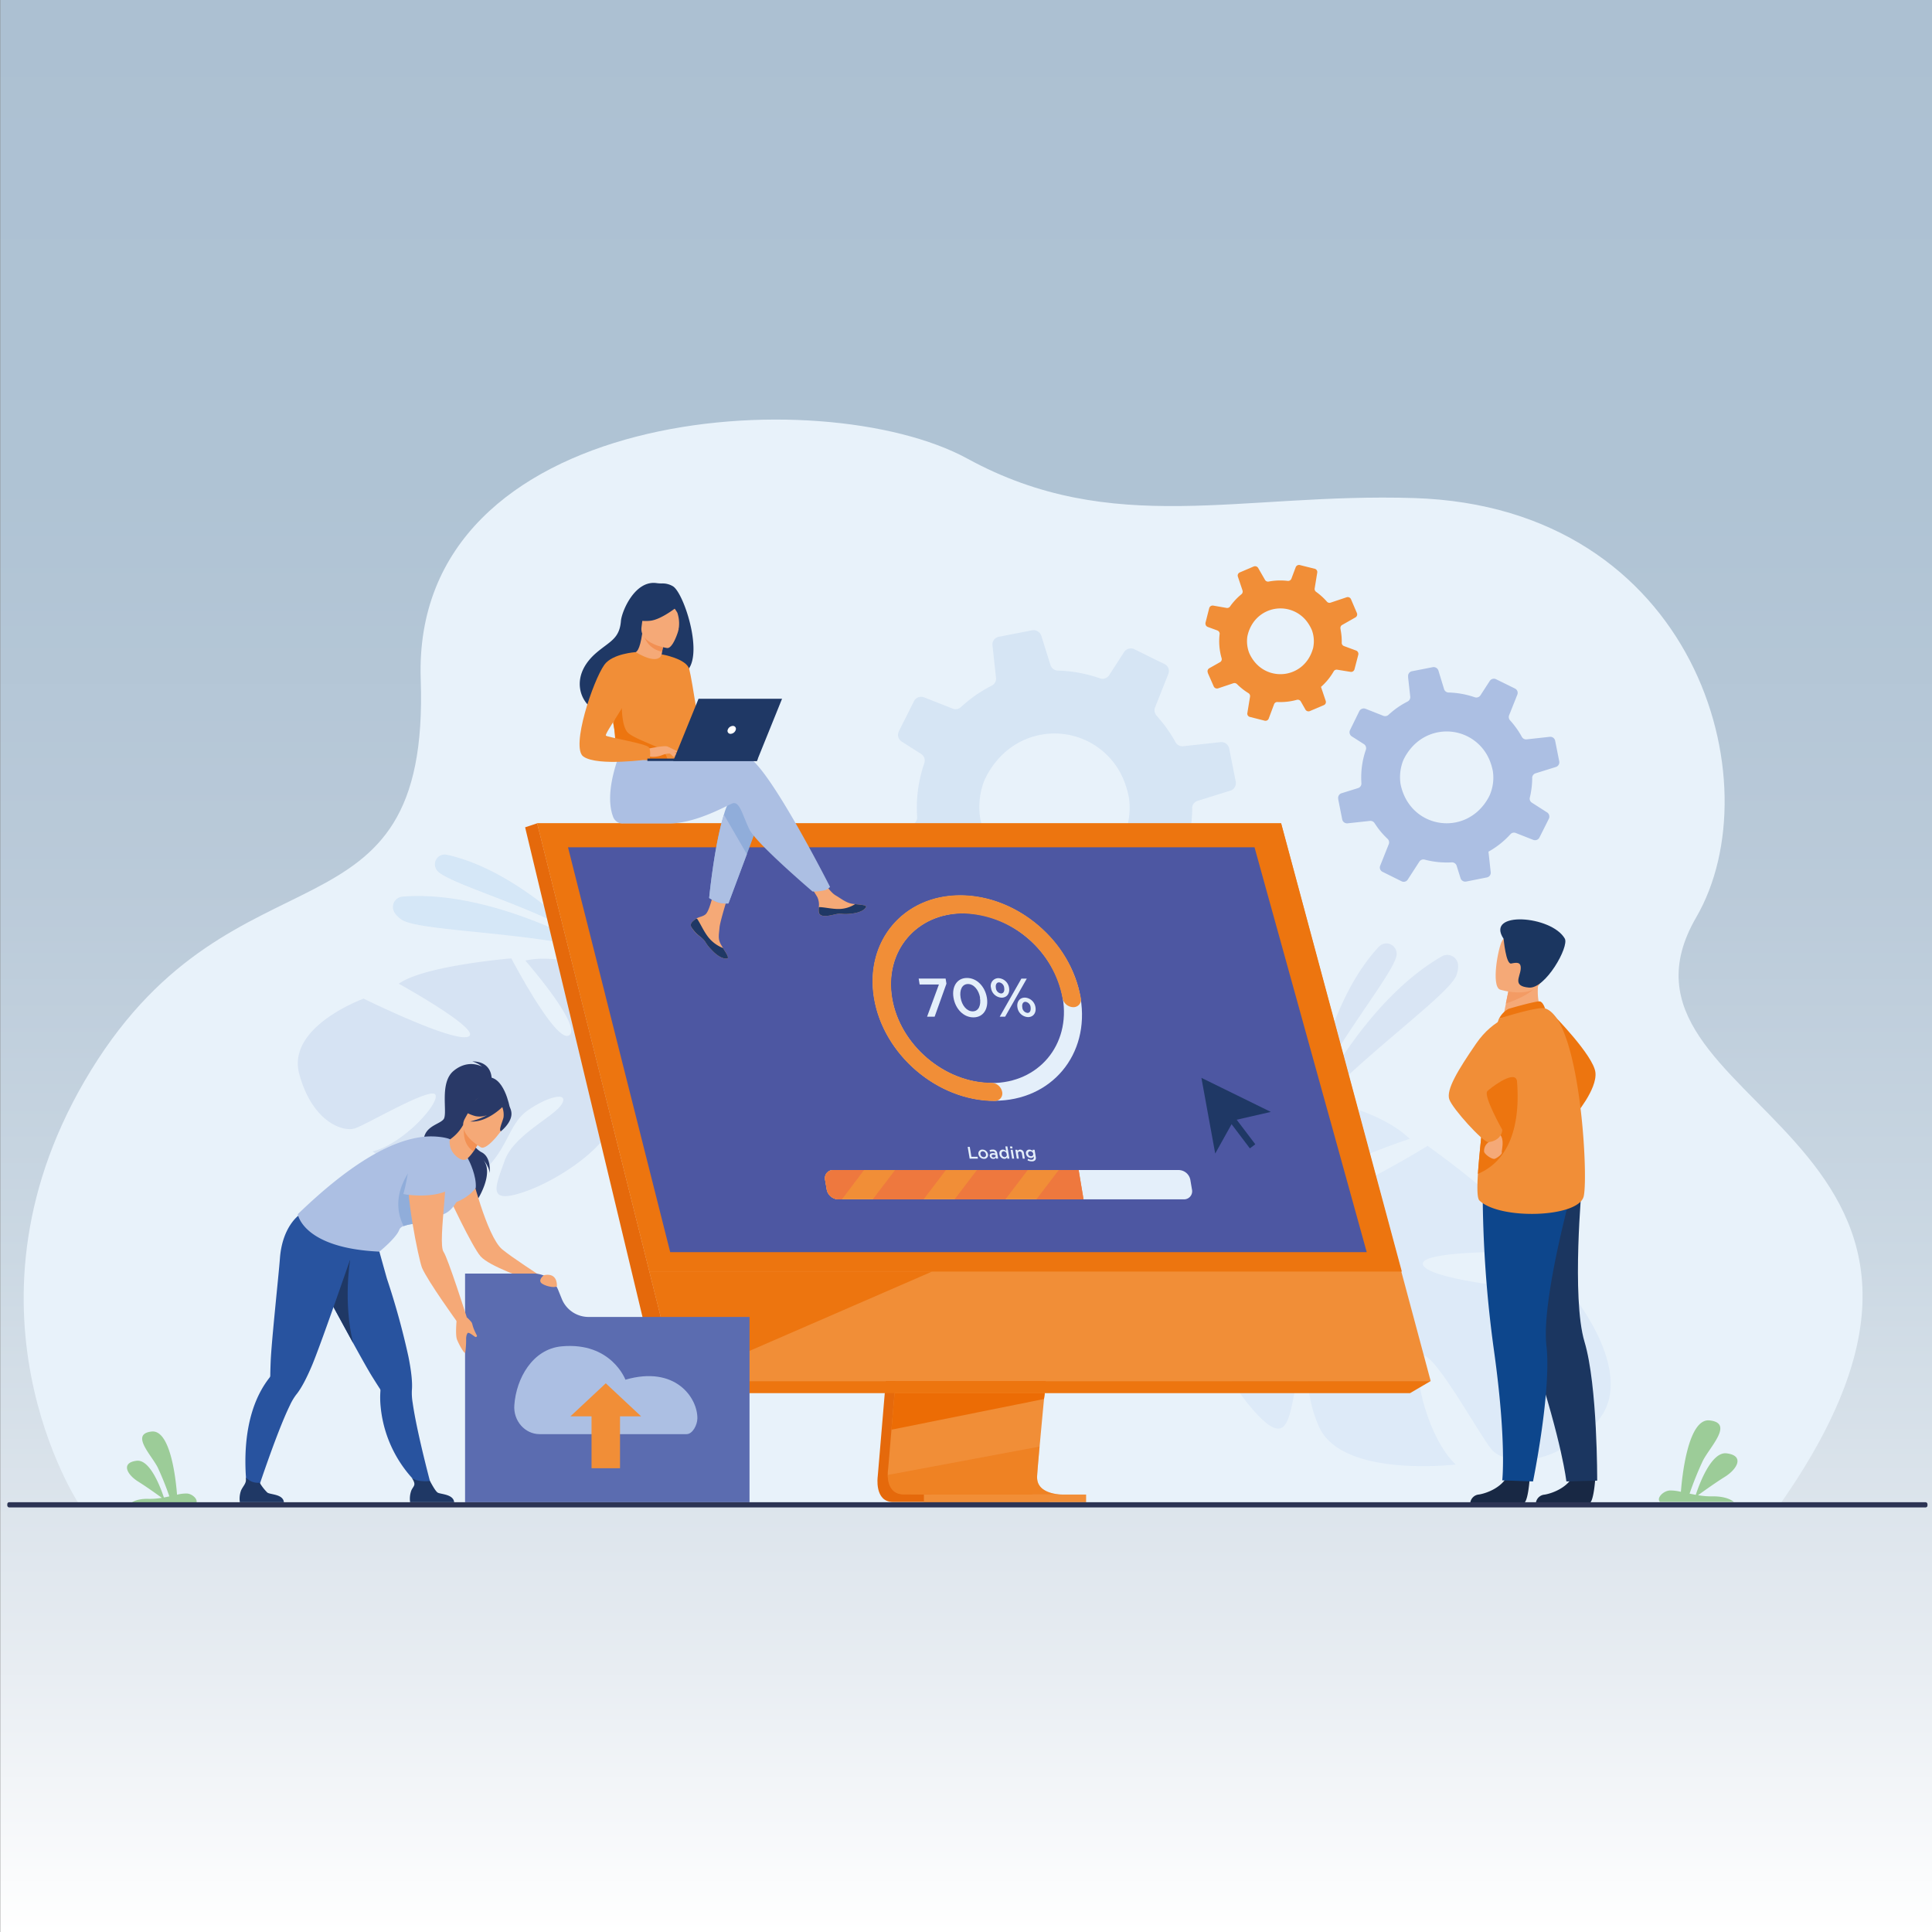 <svg id="Layer_1" data-name="Layer 1" xmlns="http://www.w3.org/2000/svg" xmlns:xlink="http://www.w3.org/1999/xlink" viewBox="0 0 654 654"><rect x="0" y="0" width="654" height="654" fill="#808080" stroke="none"/><defs><style>.cls-1{fill:url(#linear-gradient);}.cls-2{fill:#e8f2fa;}.cls-3{opacity:0.3;}.cls-4{fill:#acbfe3;}.cls-5{fill:#ddeaf8;}.cls-6{opacity:0.5;}.cls-7{fill:#c2dbf3;}.cls-8{opacity:0.2;}.cls-9{fill:#8db0dd;}.cls-10{fill:#f18e37;}.cls-11{fill:#9ccc98;}.cls-12{fill:#e5690b;}.cls-13{fill:#ed750f;}.cls-14{fill:#ec6c05;}.cls-15{fill:#4d57a2;}.cls-16{fill:#e4effa;}.cls-17{fill:#ee783e;}.cls-18{fill:#293967;}.cls-19{fill:#f5a977;}.cls-20{fill:#5b6cb0;}.cls-21{fill:#28539f;}.cls-22{fill:#1f3865;}.cls-23{fill:#90adda;}.cls-24{fill:#f29154;}.cls-25{fill:#f29053;}.cls-26{fill:#fff;}.cls-27{fill:#182844;}.cls-28{fill:#1b3660;}.cls-29{fill:#0d468c;}.cls-30{fill:#f39b64;}.cls-31{fill:#2c3454;}</style><linearGradient id="linear-gradient" x1="327.54" y1="654.22" x2="327.54" y2="-1" gradientUnits="userSpaceOnUse"><stop offset="0" stop-color="#fff"/><stop offset="0.16" stop-color="#e4eaf0"/><stop offset="0.35" stop-color="#cbd8e3"/><stop offset="0.54" stop-color="#bacad9"/><stop offset="0.75" stop-color="#afc3d4"/><stop offset="1" stop-color="#acc0d2"/></linearGradient></defs><rect class="cls-1" x="0.09" y="-1" width="654.91" height="655.22"/><path class="cls-2" d="M26.88,509.39s-45-67.63,4-147.21S145.6,322.62,142.42,230s135.9-101.61,185.05-74.75S420,166.73,478.72,168.6c95.21,3,121.86,96.47,95.46,141.93-37.45,64.51,117.33,72.1,28.24,198.86Z"/><g class="cls-3"><path class="cls-4" d="M101.32,363.63c-4.43-16.14,21.78-25.58,21.78-25.58s30.43,15,35.44,12.86S135,333,135,333c8.53-6.15,38.09-8.58,38.09-8.58s15.32,29.29,19.64,26-14.89-25.24-14.89-25.24c10.29-2.5,24.45,2.89,24.45,2.89,20,10.58,5.28,35.54,5.28,35.54s5.53,10,18.34,17.77h0a39.78,39.78,0,0,1,6.11,4l-2.38,1.39q-.85-.78-1.74-1.47h0l0,0-1.59-1.12h0c-1.57-1-2.68-1.75-3.44-2.33h0c-4.82-3.18-11.39-7.15-14.21-7.14a5.14,5.14,0,0,0-.13-1.39c.05.44.09.9.13,1.39,1.06,11.08-18.51,24.45-31.26,28.77s-9.67-1.76-6.6-10.52,16.71-14.88,19.31-19.13-4.15-3-11.39,2-6.59,14.77-18.16,23.08-34.43-9.16-34.43-9.16c10-2.33,22.43-15.83,21.31-19.07S124,380.81,120,382,105.75,379.77,101.32,363.63Z"/></g><path class="cls-5" d="M539.56,482.37c16.28-15.72-7.63-44.56-7.63-44.56s-45.68-3.34-50-9.25,39.62-4.73,39.62-4.73c-5.66-13-38.3-35.94-38.3-35.94s-38,23.54-40.74,16.75S477.2,385.5,477.2,385.5c-10.22-9.92-30.38-13.33-30.38-13.33-30.49-1.35-30.66,37.65-30.66,37.65s-13.34,7.88-33.55,8.13h0a52.87,52.87,0,0,0-9.87.48l1.81,3.25c1-.22,2-.4,3-.52h.07l2.62-.21h0c2.5-.09,4.32-.21,5.59-.36h0c7.79-.4,18.16-.53,21.42,1.41a7.27,7.27,0,0,1,1.11-1.52L407.29,422c-8.87,12.15,4.62,41,16.44,54.74s12.45,4.55,14.93-7.71-9.14-28.68-9.22-35.38,6.91-.7,11.87,10.05-2.55,21.64,5.15,39.18,46.3,12.87,46.3,12.87c-10-9.53-15.13-33.68-11.58-36.68s20.18,27.78,24,31.88S523.28,498.09,539.56,482.37Z"/><g class="cls-6"><path class="cls-7" d="M194.94,315.85s-20.79-21.53-43.7-26.51a3.32,3.32,0,0,0-3.31,5.29l.1.12C151.39,298.86,178.55,306.43,194.94,315.85Z"/></g><g class="cls-6"><path class="cls-7" d="M201.56,321.52s-34.59-20.47-65.27-18a3.53,3.53,0,0,0-3.28,3.59c.05,1.22.75,2.65,2.85,4.14C141.46,315.22,177.9,315.38,201.56,321.52Z"/></g><g class="cls-6"><g class="cls-6"><path class="cls-4" d="M445.21,368.92s4.93-30.69,21.56-48.46a3.47,3.47,0,0,1,6,2.57c0,.06,0,.11,0,.17C472.32,328.69,453.61,351.19,445.21,368.92Z"/></g><g class="cls-6"><path class="cls-4" d="M442.92,377.67S460.3,339.76,488,323.78a3.69,3.69,0,0,1,5,1.14c.68,1.07.93,2.71,0,5.22C490.58,336.83,459.5,358.46,442.92,377.67Z"/></g></g><g class="cls-8"><path class="cls-9" d="M303,298.42l12.11-1.32a2.72,2.72,0,0,1,2.54,1.21c.69,1.09,1.44,2.15,2.24,3.19a44.46,44.46,0,0,0,4.78,5.33,2.64,2.64,0,0,1,.64,2.92l-4.67,11.77a2.59,2.59,0,0,0,1.28,3.3L332.36,330a2.59,2.59,0,0,0,3.32-.91l6.33-9.8a2.61,2.61,0,0,1,2.91-1.11,47.26,47.26,0,0,0,14.76,1.5,2.7,2.7,0,0,1,2.68,1.86l2.11,6.77a2.71,2.71,0,0,0,3.08,1.82l11.33-2.24a2.37,2.37,0,0,0,.65-.22A2.59,2.59,0,0,0,381,325l-1-9-.25-2.2a44.68,44.68,0,0,0,5.5-3.59,46.28,46.28,0,0,0,6.46-5.91,2.61,2.61,0,0,1,2.9-.69l9.54,3.76a2.69,2.69,0,0,0,3.39-1.3l4-7.92,1.13-2.27a2.7,2.7,0,0,0-1-3.49l-8.24-5.27a2.57,2.57,0,0,1-1.15-2.82,45.54,45.54,0,0,0,1.28-9.85,7.77,7.77,0,0,0,0-.83,2.46,2.46,0,0,1,0-.28,2.65,2.65,0,0,1,1.88-2.26l11.05-3.44a2.24,2.24,0,0,0,.36-.14,2.69,2.69,0,0,0,1.46-2.91l-2.23-11.24a2.69,2.69,0,0,0-2.93-2.13l-12.62,1.38a2.62,2.62,0,0,1-2.61-1.36,47.1,47.1,0,0,0-3.93-6c-.79-1-1.62-2-2.47-3a2.68,2.68,0,0,1-.51-2.82l4.49-11.32a2.59,2.59,0,0,0-1.27-3.28L384,219.78a2.73,2.73,0,0,0-3.52,1l-5,7.76a2.7,2.7,0,0,1-3.13,1.09A46.94,46.94,0,0,0,358.11,227a2.67,2.67,0,0,1-2.51-1.87l-3.11-9.9a2.76,2.76,0,0,0-3.15-1.86l-11.26,2.2a2.63,2.63,0,0,0-2.12,2.87l.06.53,1.14,10.45a2.65,2.65,0,0,1-1.46,2.68h0a47,47,0,0,0-7,4.39c-1.19.91-2.31,1.86-3.41,2.86a2.66,2.66,0,0,1-2.78.53l-9.68-3.81a2.72,2.72,0,0,0-3.45,1.31l-5.11,10.2a3.18,3.18,0,0,0-.27.9,2.7,2.7,0,0,0,1.22,2.54l6.59,4.19a2.69,2.69,0,0,1,1.22,2.36,2.74,2.74,0,0,1-.13.74,46.07,46.07,0,0,0-2.43,18.23,2.63,2.63,0,0,1-1.42,2.51,3.61,3.61,0,0,1-.42.16L299.67,282a2.66,2.66,0,0,0-1.83,3l.05.26,2.17,11A2.73,2.73,0,0,0,303,298.42Zm77.53-34a31,31,0,0,1,1.62,5.56,24.41,24.41,0,0,1-1.78,13.21l-.57,1.09c-11.9,21.83-42.93,17.4-48-7.28a25.12,25.12,0,0,1,.94-11.52,16.71,16.71,0,0,1,.93-2.27,28.67,28.67,0,0,1,5.8-7.89A25.3,25.3,0,0,1,380.56,264.46Z"/></g><path class="cls-4" d="M456.21,278.7l7.52-.82a1.68,1.68,0,0,1,1.57.76c.44.67.9,1.33,1.4,2a27.7,27.7,0,0,0,3,3.31,1.64,1.64,0,0,1,.41,1.81l-2.91,7.31a1.62,1.62,0,0,0,.8,2.05l6.46,3.21a1.62,1.62,0,0,0,2.06-.56l3.94-6.09a1.61,1.61,0,0,1,1.8-.69,29.46,29.46,0,0,0,9.17.93,1.66,1.66,0,0,1,1.66,1.15l1.32,4.21a1.67,1.67,0,0,0,1.9,1.13l7-1.39a1.53,1.53,0,0,0,.41-.14,1.59,1.59,0,0,0,.9-1.63l-.61-5.59-.15-1.36a29.17,29.17,0,0,0,7.43-5.9,1.62,1.62,0,0,1,1.8-.43l5.92,2.33a1.67,1.67,0,0,0,2.11-.8l2.47-4.92.7-1.41a1.67,1.67,0,0,0-.6-2.17l-5.11-3.27a1.6,1.6,0,0,1-.72-1.75,28.76,28.76,0,0,0,.8-6.12,4.35,4.35,0,0,0,0-.51.55.55,0,0,1,0-.18,1.64,1.64,0,0,1,1.16-1.4l6.86-2.14a.92.92,0,0,0,.23-.09,1.66,1.66,0,0,0,.91-1.8l-1.39-7a1.67,1.67,0,0,0-1.82-1.32l-7.84.86a1.62,1.62,0,0,1-1.61-.85,28.6,28.6,0,0,0-2.45-3.74c-.49-.64-1-1.26-1.53-1.84a1.68,1.68,0,0,1-.32-1.75l2.79-7a1.62,1.62,0,0,0-.78-2l-6.41-3.16a1.68,1.68,0,0,0-2.18.59l-3.12,4.82a1.67,1.67,0,0,1-1.94.68,29.56,29.56,0,0,0-8.84-1.61,1.63,1.63,0,0,1-1.55-1.16L486.92,227a1.7,1.7,0,0,0-1.95-1.15l-7,1.37a1.62,1.62,0,0,0-1.31,1.78l0,.32.72,6.49a1.68,1.68,0,0,1-.91,1.67h0a28.81,28.81,0,0,0-4.34,2.72c-.74.57-1.44,1.16-2.12,1.78a1.67,1.67,0,0,1-1.73.33l-6-2.37a1.7,1.7,0,0,0-2.15.81L457,247.14a1.63,1.63,0,0,0-.16.56,1.65,1.65,0,0,0,.75,1.57l4.09,2.61a1.65,1.65,0,0,1,.76,1.46,1.48,1.48,0,0,1-.08.46,28.64,28.64,0,0,0-1.51,11.32,1.64,1.64,0,0,1-.88,1.56l-.26.1-5.56,1.73A1.65,1.65,0,0,0,453,270.4l0,.16,1.35,6.81A1.68,1.68,0,0,0,456.21,278.7Zm48.14-21.09a19.09,19.09,0,0,1,1,3.46,15,15,0,0,1-1.11,8.2c-.11.23-.23.46-.35.68-7.39,13.55-26.66,10.8-29.79-4.53a15.55,15.55,0,0,1,.59-7.15,10.34,10.34,0,0,1,.57-1.41,18,18,0,0,1,3.61-4.9A15.7,15.7,0,0,1,504.35,257.61Z"/><path class="cls-10" d="M412.38,233l5.13-1.72a1.24,1.24,0,0,1,1.22.29c.4.41.83.8,1.28,1.18a20.13,20.13,0,0,0,2.58,1.87,1.17,1.17,0,0,1,.56,1.2l-.91,5.56a1.14,1.14,0,0,0,.87,1.31l5,1.27a1.16,1.16,0,0,0,1.36-.71l1.82-4.86a1.14,1.14,0,0,1,1.15-.75,21.11,21.11,0,0,0,6.56-.74,1.2,1.2,0,0,1,1.34.56l1.56,2.74a1.2,1.2,0,0,0,1.51.5l4.71-2a1.17,1.17,0,0,0,.27-.15,1.15,1.15,0,0,0,.38-1.28l-1.29-3.82-.31-.93a20.16,20.16,0,0,0,2.05-2.08,20.5,20.5,0,0,0,2.24-3.17,1.16,1.16,0,0,1,1.2-.57l4.5.73a1.19,1.19,0,0,0,1.35-.88l1-3.82.28-1.09a1.21,1.21,0,0,0-.75-1.43l-4.08-1.51a1.15,1.15,0,0,1-.77-1.12,20.34,20.34,0,0,0-.38-4.4c0-.13,0-.24-.06-.36a.3.3,0,0,1,0-.13,1.15,1.15,0,0,1,.6-1.15l4.47-2.54a.67.67,0,0,0,.14-.09,1.18,1.18,0,0,0,.36-1.4l-2-4.68a1.2,1.2,0,0,0-1.47-.65L450.42,204a1.15,1.15,0,0,1-1.26-.35,21.21,21.21,0,0,0-2.29-2.25q-.66-.56-1.35-1.05a1.19,1.19,0,0,1-.49-1.18l.87-5.34a1.14,1.14,0,0,0-.86-1.3l-5-1.25a1.22,1.22,0,0,0-1.44.75l-1.44,3.84a1.2,1.2,0,0,1-1.26.77,21,21,0,0,0-6.43.22,1.18,1.18,0,0,1-1.26-.58l-2.3-4a1.23,1.23,0,0,0-1.55-.51l-4.68,2a1.15,1.15,0,0,0-.64,1.44l.07.22,1.49,4.44a1.18,1.18,0,0,1-.38,1.3h0a20.39,20.39,0,0,0-2.62,2.56c-.44.51-.83,1-1.21,1.56a1.18,1.18,0,0,1-1.16.5L410.7,205a1.22,1.22,0,0,0-1.38.89l-1.25,4.92a1.14,1.14,0,0,0,0,.41,1.17,1.17,0,0,0,.76,1l3.27,1.2a1.23,1.23,0,0,1,.75.91,1.28,1.28,0,0,1,0,.34,20.61,20.61,0,0,0,.68,8.15,1.15,1.15,0,0,1-.38,1.22.91.91,0,0,1-.16.11l-3.63,2.05a1.19,1.19,0,0,0-.5,1.5l0,.11,2,4.55A1.22,1.22,0,0,0,412.38,233Zm30.45-22a14,14,0,0,1,1.24,2.27,10.79,10.79,0,0,1,.47,5.9c0,.18-.09.35-.14.53-3.09,10.6-17,11.59-21.53,1.35a11.1,11.1,0,0,1-.69-5.1,6.6,6.6,0,0,1,.19-1.07,12.63,12.63,0,0,1,1.77-4A11.25,11.25,0,0,1,442.83,211Z"/><path class="cls-11" d="M44.09,509H66.22c1.19-1-.82-3.28-2.91-3.43a12.74,12.74,0,0,0-3.38.4c-.31-4-2-22.11-8.6-21.38-7.37.81,0,8,2.08,12.2a102.6,102.6,0,0,1,3.92,9.75c-.6.13-1.22.26-1.85.37-1-3-4.62-13-9.24-12.43-5.43.68-3.25,4.71.6,7.09,2.82,1.76,6.29,4.26,7.94,5.46a23.73,23.73,0,0,1-4.33.35C46.66,507.24,44.81,508.35,44.09,509Z"/><path class="cls-11" d="M586.94,508.41h-25c-1.34-1.13.93-3.7,3.3-3.87A14.71,14.71,0,0,1,569,505c.34-4.55,2.31-25,9.72-24.18,8.34.92,0,9-2.35,13.79a112.5,112.5,0,0,0-4.43,11l2.09.41c1.11-3.37,5.22-14.72,10.45-14.05,6.13.77,3.67,5.32-.68,8-3.2,2-7.11,4.81-9,6.17a26.36,26.36,0,0,0,4.9.39C584,506.48,586.13,507.74,586.94,508.41Z"/><path class="cls-12" d="M309.23,356.6,297.12,499.76s-1.26,8.68,5.23,8.69c10.67,0,53.12,0,53.12,0s-8-1.8-7.94-5.87c.12-4.79,14.15-147.34,14.15-147.34Z"/><path class="cls-10" d="M359.46,505.91c-2.09,0-43.19.08-53.58-.06-4.53-.05-5.33-4-5.37-6.56a13.82,13.82,0,0,1,.14-2.13l.32-3.72.8-9.48.71-8.38.91-10.77.77-9.09L312.76,354l52.45-1.36s-5.91,59.66-10.09,103.08c-.47,4.84-.91,9.48-1.32,13.81-.14,1.38-.26,2.74-.39,4.05-.39,4.11-.74,7.88-1.05,11.22-.16,1.75-.31,3.38-.45,4.88-.53,5.85-.84,9.59-.85,10.3a7,7,0,0,0,.1,1.16C352,505.7,358.68,505.91,359.46,505.91Z"/><polygon class="cls-10" points="181.85 278.69 211.34 396.5 215.38 412.63 229.11 467.5 484.3 467.5 433.67 278.69 181.85 278.69"/><polygon class="cls-12" points="181.85 278.69 177.76 280.05 223.68 471.6 229.11 467.5 181.85 278.69"/><polygon class="cls-13" points="223.68 471.6 477.3 471.6 484.3 467.5 229.11 467.5 223.68 471.6"/><rect class="cls-10" x="312.74" y="505.91" width="54.91" height="2.59" transform="translate(680.4 1014.42) rotate(180)"/><polygon class="cls-14" points="353.69 471.6 353.41 473.58 301.77 483.96 302.48 475.58 302.82 471.6 353.69 471.6"/><g class="cls-6"><path class="cls-13" d="M359.46,505.91c-2.09,0-43.19.08-53.58-.06-4.53-.05-5.33-4-5.37-6.56l51.4-9.61c-.53,5.85-.84,9.59-.85,10.3a7,7,0,0,0,.1,1.16C352,505.7,358.68,505.91,359.46,505.91Z"/></g><polygon class="cls-13" points="181.85 278.69 433.67 278.69 474.53 430.44 219.84 430.44 181.85 278.69"/><polygon class="cls-15" points="462.65 423.86 226.87 423.86 218.44 390.48 215.18 377.56 213.85 372.3 205.19 338 204.75 336.21 200.17 318.08 198.12 309.97 196.37 303.05 192.28 286.82 424.67 286.82 429.16 303.05 431.08 309.97 433.33 318.08 448.14 371.53 448.14 371.53 449.4 376.06 449.99 378.16 460.21 415.06 462.65 423.86"/><polygon class="cls-13" points="315.51 430.44 229.2 467.94 219.84 430.44 315.51 430.44"/><path class="cls-16" d="M336.65,372.61c-19.27,0-37.54-15.58-40.73-34.74s9.87-34.74,29.14-34.74,37.53,15.58,40.73,34.74S355.91,372.61,336.65,372.61Zm-10.59-63.49c-15.95,0-26.76,12.9-24.12,28.75s17.76,28.75,33.71,28.75,26.76-12.9,24.11-28.75S342,309.12,326.06,309.12Z"/><path class="cls-10" d="M336.66,372.69c-19.31,0-37.62-15.62-40.82-34.82s9.9-34.82,29.2-34.82c10.49,0,21.11,4.62,29.14,12.67a41.56,41.56,0,0,1,11.69,22.15,2.54,2.54,0,0,1-2.58,3.07,3.79,3.79,0,0,1-3.61-3.07,35.33,35.33,0,0,0-33.61-28.67c-15.9,0-26.69,12.86-24.05,28.67s17.72,28.67,33.61,28.67a3.8,3.8,0,0,1,3.61,3.08A2.54,2.54,0,0,1,336.66,372.69Z"/><path class="cls-16" d="M402.94,399.37l.56,3.32a2.74,2.74,0,0,1-2.77,3.3h-117a4.08,4.08,0,0,1-3.86-3.3l-.56-3.32a2.74,2.74,0,0,1,2.77-3.3h117A4.08,4.08,0,0,1,402.94,399.37Z"/><path class="cls-10" d="M365.13,396.07l1.66,9.92h-83.1a4.08,4.08,0,0,1-3.86-3.3l-.56-3.32a2.74,2.74,0,0,1,2.77-3.3Z"/><polygon class="cls-17" points="347.89 396.07 340.35 405.99 323.14 405.99 330.69 396.07 347.89 396.07"/><polygon class="cls-17" points="365.13 396.07 366.79 405.99 350.84 405.99 358.38 396.07 365.13 396.07"/><polygon class="cls-17" points="320.19 396.07 312.65 405.99 295.44 405.99 302.99 396.07 320.19 396.07"/><path class="cls-17" d="M292.49,396.07,285,406h-1.26a4.08,4.08,0,0,1-3.86-3.3l-.56-3.32a2.74,2.74,0,0,1,2.77-3.3Z"/><path class="cls-16" d="M317.83,333.26h-6.52l-.33-2h9.12l.28,1.72-4,11.18h-2.56Z"/><path class="cls-16" d="M322.77,337.72c-.62-3.68,1.14-6.67,4.55-6.67s6.13,2.95,6.75,6.67-1.15,6.67-4.56,6.67S323.39,341.45,322.77,337.72Zm9,0c-.43-2.54-2.09-4.62-4.09-4.62s-2.94,2-2.51,4.62,2.07,4.63,4.09,4.63S332.15,340.3,331.72,337.72Z"/><path class="cls-16" d="M335.47,334.42a2.59,2.59,0,0,1,2.52-3.3,3.81,3.81,0,0,1,3.59,3.3c.3,1.79-.69,3.3-2.52,3.3A3.8,3.8,0,0,1,335.47,334.42Zm4.46,0a2,2,0,0,0-1.74-1.88c-.87,0-1.25.85-1.07,1.88a2,2,0,0,0,1.74,1.88C339.73,336.3,340.1,335.46,339.93,334.42Zm5.82-3.15h1.83l-7.34,12.9h-1.83ZM344.41,341c-.3-1.79.69-3.3,2.52-3.3a3.81,3.81,0,0,1,3.59,3.3c.3,1.79-.69,3.3-2.52,3.3A3.8,3.8,0,0,1,344.41,341Zm4.46,0a2,2,0,0,0-1.74-1.88c-.87,0-1.25.85-1.07,1.88a2,2,0,0,0,1.74,1.88C348.67,342.9,349,342.05,348.87,341Z"/><path class="cls-16" d="M327.57,388.24h.7l.56,3.34h2.1l.11.63h-2.8Z"/><path class="cls-16" d="M331.22,390.72a1.3,1.3,0,0,1,1.35-1.57,1.93,1.93,0,0,1,1.87,1.57,1.3,1.3,0,0,1-1.36,1.56A1.91,1.91,0,0,1,331.22,390.72Zm2.52,0a1.13,1.13,0,0,0-1.08-1,.75.75,0,0,0-.75,1,1.15,1.15,0,0,0,1.08,1A.75.75,0,0,0,333.74,390.72Z"/><path class="cls-16" d="M337.23,392.21l-.06-.37a1,1,0,0,1-.9.44,1.17,1.17,0,0,1-1.23-.94c-.12-.67.35-1,1-1a2.92,2.92,0,0,1,.86.12v-.06a.76.76,0,0,0-.85-.64,1.92,1.92,0,0,0-.83.19l-.28-.55a2.26,2.26,0,0,1,1.1-.25,1.41,1.41,0,0,1,1.54,1.27l.3,1.77ZM337,391a2.1,2.1,0,0,0-.71-.12c-.44,0-.66.18-.61.48a.6.6,0,0,0,.65.44c.46,0,.76-.26.7-.63Z"/><path class="cls-16" d="M338.33,390.71c-.16-1,.42-1.56,1.14-1.56a1.5,1.5,0,0,1,1.12.53l-.27-1.61H341l.69,4.14H341l-.08-.5a1,1,0,0,1-.93.57A1.79,1.79,0,0,1,338.33,390.71Zm2.44,0a1.1,1.1,0,0,0-1-1c-.47,0-.81.36-.71,1a1.1,1.1,0,0,0,1,1A.75.75,0,0,0,340.77,390.71Z"/><path class="cls-16" d="M341.89,388.1h.74l.11.65H342Zm.22,1.11h.69l.5,3h-.69Z"/><path class="cls-16" d="M343.7,389.21h.69l.08.47a.89.89,0,0,1,.85-.53,1.27,1.27,0,0,1,1.27,1.16l.32,1.9h-.69l-.29-1.7a.76.76,0,0,0-.77-.73c-.4,0-.63.28-.55.74l.28,1.69h-.69Z"/><path class="cls-16" d="M347.83,392.78l.17-.52a2.24,2.24,0,0,0,1.13.32c.61,0,.9-.32.8-.92l0-.24a1,1,0,0,1-1,.56,1.67,1.67,0,0,1-1.61-1.42,1.12,1.12,0,0,1,1.14-1.41,1.55,1.55,0,0,1,1.14.51l-.08-.45h.7l.39,2.39a1.33,1.33,0,0,1-.19,1.13,1.48,1.48,0,0,1-1.17.4A3,3,0,0,1,347.83,392.78Zm1.92-2.22a1,1,0,0,0-1-.83.68.68,0,0,0-.72.84,1,1,0,0,0,1,.83A.71.71,0,0,0,349.75,390.56Z"/><path class="cls-18" d="M166.43,365.68s.59-6.39-6.6-6.39a8.39,8.39,0,0,1,3.31,1.76s-4.59-2.68-9.58,1.44-1.89,14.42-3.4,16.38-7.43,2.35-6.71,8.68,18.75,14.27,17.6,19.5c0,0,7.06-10.32,2-15,0,0,2.46,2.31,2.71,5.05,0,0,.67-5.35-2.75-7.06-3-1.52-5.52-7.06-5.26-8.05S166.43,365.68,166.43,365.68Z"/><path class="cls-19" d="M159.35,396.4s5.37,22.09,10.64,26.51c3.17,2.65,12.59,8.74,12.59,8.74l-3.92,1.42s-13.06-4.39-16-7.81-10.93-20.56-10.93-20.56Z"/><path class="cls-20" d="M190.19,439.73l-1.26-3.11a8.88,8.88,0,0,0-8.22-5.51H157.43v77.4h96.29V445.8H199.23A9.77,9.77,0,0,1,190.19,439.73Z"/><path class="cls-21" d="M108.89,435.21l.14.26c1.18,2,3.87,7,6.84,12.45,1.41,2.59,2.88,5.28,4.27,7.81,2.41,4.37,4.59,8.26,5.87,10.31s2.25,3.56,2.64,4.15h0a1,1,0,0,1,.13.61,31.18,31.18,0,0,0,.08,5.47,42,42,0,0,0,13.81,27.22l3.57.52s-5.06-18.62-6.55-29.15a20.08,20.08,0,0,1-.27-4.18c.26-2.74-.23-6.77-1.15-11.39A254.59,254.59,0,0,0,131,432.91c-.16-.51-5.19-18.58-5.19-18.58-4.21,3.66-19.59,5.17-19.59,5.17S103.57,425.81,108.89,435.21Z"/><path class="cls-22" d="M153.74,508.51H138.83a8.1,8.1,0,0,1,.42-4c.74-1.64,1.81-1.69.13-4.27,1,1,4,1.37,6.15,1.08.27.43,1.7,3.28,2.59,3.91S153.44,505.7,153.74,508.51Z"/><path class="cls-22" d="M108.89,435.21l.14.26c1.18,2,7.53,13.7,10.5,19.15-3.44-14.08-1-28.15-1-28.15Z"/><path class="cls-18" d="M164.4,364.78c.09-.39-8.52,3.88-9,4.36-4,4.45-2.88,10.27-.57,10.32,1.48,0,1.19,2.49,1.19,2.49L172.58,375S170.59,363.47,164.4,364.78Z"/><path class="cls-4" d="M158.85,393.08s2.51,5,2.2,9c0,0-3,4.76-10.89,6C150.16,408.09,156.91,393.08,158.85,393.08Z"/><path class="cls-21" d="M120.51,420.61l0-2.77c-5.56.69-19.16-6.61-19.16-6.61s-5.81,3.85-6.6,14.83c-.39,5.35-2.85,28-3.12,34.78-.1,2.46-.13,4.21-.14,4.91h0a1,1,0,0,1-.24.57,32.06,32.06,0,0,0-3,4.59c-8.48,15.69-4,37-4,37l2-.5s7.17-22.09,11.86-31.65a19.36,19.36,0,0,1,2.12-3.61c1.76-2.13,3.62-5.74,5.45-10.09C109.1,453.84,120.51,420.61,120.51,420.61Z"/><path class="cls-22" d="M96.1,508.51H81.19a8.1,8.1,0,0,1,.42-4c.75-1.64,1.92-2.39,1.64-4.38a5.38,5.38,0,0,0,4.65,1.77,16.28,16.28,0,0,0,2.58,3.33C91.46,506,95.8,505.7,96.1,508.51Z"/><path class="cls-4" d="M149.15,411.27c-2,.34.33,1.92-2.43,2.22-3.92.43-8,.72-10.09,1.56a2.24,2.24,0,0,0-1.45,1.17c-.92,2.75-6.74,7.47-6.74,7.47-26-1.18-27.63-12.68-27.63-12.68,16.85-16.28,31.18-25.15,43-26.24,2.88-.27,6.77.09,8.59.9,4.15,1.83,6.42,7.41,6.42,7.41S156.76,410,149.15,411.27Z"/><path class="cls-23" d="M146.72,413.49c-3.92.43-8,.72-10.09,1.56-6.12-12.15,5.25-22.56,5.25-22.56S145.86,408.62,146.72,413.49Z"/><path class="cls-19" d="M150.11,390.31s-9.86-.54-11.62,5.62,3.29,30.72,4.38,33.26c2,4.61,11.94,18.36,11.94,18.36l3.2-1.64s-6.42-20.13-7.85-22.12C147.91,420.66,153.06,393,150.11,390.31Z"/><path class="cls-19" d="M158,445.91a14.09,14.09,0,0,1,1.48,1.52c.67.8.08,1.09,2,4.74,0,0-.1.51-.51.41s-1.85-1.5-2.59-1.4c0,0-.53.43-.59,1.86a32.8,32.8,0,0,1-.29,4.85c-.23.56-1.94-2.33-2.79-4.41-.73-1.83,0-8,0-8Z"/><path class="cls-4" d="M136.55,404.16c0,.14,9.33,1.7,15.15-1.24,0,0,4.86-15.14-2.09-14.42s-11.06,2.9-11.23,6.21A63.87,63.87,0,0,1,136.55,404.16Z"/><path class="cls-19" d="M152.21,386.73a6.15,6.15,0,0,0,1.87,4.31c1.24,1.26,3,2.25,4.28,1a13.34,13.34,0,0,0,1.94-2.33c1.08-1.85,2.37-3.74,2.37-3.74l-5.58-4.86-.33-.29a14.28,14.28,0,0,1-4.16,4.69A1.28,1.28,0,0,0,152.21,386.73Z"/><path class="cls-24" d="M162.67,386s-1.29,1.89-2.37,3.74c-3.47-2.12-3.47-6.39-3.21-8.6Z"/><path class="cls-19" d="M162.83,388.41s-8.42-4.66-5.42-9.83,3.93-9.26,9.43-6.5,5.39,5.32,4.82,7.29S165.09,389.48,162.83,388.41Z"/><path class="cls-18" d="M173.08,376.35c-.39-2.29-1.56-2.51-2.38-2.36a6.76,6.76,0,0,0-8.19-3.12,11.48,11.48,0,0,1-6.64,4s1,1.81,5,2.93a6.94,6.94,0,0,0,4-.32,22.41,22.41,0,0,1-5.71,2.14c5.3.48,10.35-4.34,10.87-4.86a7.39,7.39,0,0,1,.42,3.46c-.35,1.56-1.74,4.37-.89,4.74C169.54,382.93,173.66,379.8,173.08,376.35Z"/><path class="cls-19" d="M184.12,431.66s-2.35,1.76-.58,2.9,4.94,1.46,5,.71C188.53,432.74,187.27,431,184.12,431.66Z"/><path class="cls-4" d="M182.66,485.47h49.75c2.05,0,3.63-3.12,3.66-5.33.08-6.93-7.4-18-24.36-13.1,0,0-4.78-12.85-21.6-11.29-9.87.91-15.37,10.93-16,19.86C173.68,480.94,177.69,485.47,182.66,485.47Z"/><rect class="cls-10" x="200.24" y="475" width="9.64" height="22.02" transform="translate(410.12 972.01) rotate(180)"/><polygon class="cls-10" points="217.02 479.44 193.1 479.44 205.06 468.26 217.02 479.44"/><polygon class="cls-22" points="430.19 376.39 417.61 379.27 411.36 390.49 406.69 364.86 430.19 376.39"/><polygon class="cls-22" points="424.93 387.35 423.09 388.73 415.1 378.17 416.93 376.8 424.93 387.35"/><path class="cls-19" d="M234.23,312.16a1.45,1.45,0,0,0-.26,1.56h0a9.8,9.8,0,0,0,3.09,3.36l.5.41a.52.52,0,0,0,.11.1l.08.08c1.36,1.24.85,1.53,3.29,4.05,2.77,2.88,4.69,2.93,5.23,2.67s-.47-1.75-1.51-3.46l-.15-.25c-.14-.23-.28-.46-.41-.69-1.22-2.07-.91-3-.62-6.1.24-2.5,3.91-13.94,3.91-13.94l-5.33-.91s-1.6,9.11-3.37,10.51c-.95.75-2,.76-2.91,1.31l-.19.12A6.82,6.82,0,0,0,234.23,312.16Z"/><path class="cls-22" d="M234.23,312.16a1.45,1.45,0,0,0-.26,1.56h0a11.25,11.25,0,0,0,3.1,3.35l.49.42a.52.52,0,0,0,.11.1l.08.08c1.36,1.24.85,1.53,3.29,4.05,2.77,2.88,4.69,2.93,5.23,2.67s-.47-1.75-1.51-3.46a12,12,0,0,1-4.95-3.63c-1.62-2.05-2.71-4.66-3.81-6.26l-.31-.06A6.82,6.82,0,0,0,234.23,312.16Z"/><path class="cls-19" d="M277.18,308.85c.32,1.63,2.67,1.36,5.29.72s2,.12,5.72-.29,4.85-1.79,5-2.34-1.74-.66-3.72-.89l-.75-.08c-2.23-.28-3.86-1.71-5.88-2.89s-4.78-5.65-4.78-5.65l-5.11.41s2.68,4.05,3.71,5.81a6.15,6.15,0,0,1,.51,3.46A6.35,6.35,0,0,0,277.18,308.85Z"/><path class="cls-22" d="M282.47,309.57c2.61-.63,2,.12,5.72-.29s4.85-1.79,5-2.34-1.74-.66-3.72-.89l0,0a10.47,10.47,0,0,1-5.33,1.65c-2.53.06-5.21-.66-6.95-.63a6.35,6.35,0,0,0,0,1.74C277.5,310.48,279.85,310.21,282.47,309.57Z"/><path class="cls-23" d="M257.59,276.36l-4.77,12.78-6.24,16.69a10.24,10.24,0,0,1-3.31-.3,14.37,14.37,0,0,1-3.21-1.55s1.73-17.92,5-28.21a18.39,18.39,0,0,1,2.78-6C252.81,263.9,257.59,276.36,257.59,276.36Z"/><path class="cls-4" d="M252.74,256.06c-2.72-.88-9.82,0-17.51,1.37a5.24,5.24,0,0,1-5.39-2.42h0l-19.37-1.51s-6.39,14.1-2.89,23.08a3.39,3.39,0,0,0,3.38,2.17h15.45c9.63,0,20.38-6.58,21.77-6.86,2.28-.45,3.19,4.08,5.47,8.83s21.4,21.06,21.4,21.06a16.62,16.62,0,0,0,4.15-.43,4,4,0,0,0,1.78-1.12S259.79,258.32,252.74,256.06Z"/><path class="cls-22" d="M227.78,198.45a6.85,6.85,0,0,0-3.7-.95,12,12,0,0,1-1.79-.11c-7.39-1.08-11.84,9.6-12.1,12.82-.48,5.93-3.63,6.83-8.06,10.54-8.89,7.43-6.29,16.08-1.42,19.29,2.91,1.93,8,0,8,0s14.07-7.78,21-11.56C240.06,227,231.93,200.91,227.78,198.45Z"/><path class="cls-19" d="M223.94,225.27s-3.39,1.18-5.68.17-3.78-4.47-3.75-4.47c1,0,2.05-.89,2.88-6.48l.42.15,7,2.51s-.51,2.23-.83,4.36C223.71,223.3,223.56,225,223.94,225.27Z"/><path class="cls-25" d="M224.82,217.15s-.28,1.2-.69,3.46a7.91,7.91,0,0,1-6.32-6Z"/><path class="cls-19" d="M225.87,219.37s-9.6-1.28-8.7-7.21.25-10.09,6.42-9.53,7,3,7.19,5.06S228.39,219.55,225.87,219.37Z"/><path class="cls-22" d="M230.44,204.44s-6.15,5.26-10.33,5.69-5.76-.91-5.76-.91a16.12,16.12,0,0,0,4-5.32,2.94,2.94,0,0,1,2.42-1.72C223.7,201.93,229.36,201.81,230.44,204.44Z"/><path class="cls-22" d="M226.59,204a15,15,0,0,1,2.71,3.44,11.51,11.51,0,0,1,.31,6.14s3.2-6.19,1.39-9.2C229.08,201.16,226.59,204,226.59,204Z"/><path class="cls-10" d="M232,239.33c-.29,19.32-.08,15.28-2.2,17.11-.51.44-1.95.71-3.85.83-5.95.39-16.42-.58-16.82-1.68-1.38-3.78-.41-5-1.55-10.76-.12-.62-.27-1.28-.44-2-1-4-1.89-5.34,1.5-11.74,3.08-5.79,6.27-10.5,6.56-10.33,8.11,4.79,8.77.77,8.77.77S232.17,229.91,232,239.33Z"/><path class="cls-4" d="M252.82,289.14l-6.24,16.69a10.24,10.24,0,0,1-3.31-.3,14.37,14.37,0,0,1-3.21-1.55s1.73-17.92,5-28.21Z"/><path class="cls-10" d="M224,221.51s8.34,1.41,9.32,5,4.21,25.26,4.21,25.26-2.35,2.29-4.31.34S227,231.8,227,231.8Z"/><path class="cls-13" d="M226,257.27c-5.95.39-16.42-.58-16.82-1.68-1.38-3.78-.41-5-1.55-10.76l2.87-8s-.47,9,2.18,11.31,10.88,4.55,12.17,6.52A7.2,7.2,0,0,1,226,257.27Z"/><path class="cls-19" d="M219.15,253.5s5.88-1.3,6.82-.78a13.93,13.93,0,0,1,3.56,3.06c.29.66-2.11-.49-2.89-.7a6.84,6.84,0,0,0-2.5.54,8.35,8.35,0,0,1-4.47.45Z"/><path class="cls-10" d="M215.21,220.75s-7.89.48-10.62,4.27c-3.84,5.33-11.47,28.06-7.1,31.09,4.92,3.42,22.41.9,22.41.9s.58-2.71-.23-4-14-3.42-14.57-4,7.59-11.78,7.59-13.59S215.21,220.75,215.21,220.75Z"/><path class="cls-19" d="M226.26,254.35a11.06,11.06,0,0,0,1.63,1.76,1.29,1.29,0,0,0,.67.15l-.83-1.49Z"/><path class="cls-19" d="M226,252.72l3.58,1.73a.63.63,0,0,1-.59.23,8.44,8.44,0,0,1-1.55-.43Z"/><polygon class="cls-22" points="256.54 256.78 219.15 256.78 219.15 257.61 256.21 257.61 256.54 256.78"/><polygon class="cls-22" points="227.89 257.61 256.21 257.61 264.73 236.54 236.46 236.54 227.89 257.61"/><path class="cls-26" d="M249.06,247.07a1,1,0,0,0-1-1.34,1.93,1.93,0,0,0-1.73,1.34,1,1,0,0,0,1,1.34A1.93,1.93,0,0,0,249.06,247.07Z"/><path class="cls-13" d="M525.64,343.34s13.72,13.89,14.42,19.65S533,377.75,533,377.75Z"/><path class="cls-27" d="M517.8,500.62s-.53,8.12-2.11,8.24c-.21,0-8,0-8,0l-10-.07a3.22,3.22,0,0,1,3-2.89c2.92-.5,7.8-2.52,9.57-6.35C512.13,495.52,517.8,500.62,517.8,500.62Z"/><path class="cls-27" d="M540,500.67s-.52,8.12-2.1,8.23c-.21,0-8,0-8,0l-10-.08a3.23,3.23,0,0,1,3-2.88c2.91-.5,7.79-2.53,9.57-6.35C534.32,495.57,540,500.67,540,500.67Z"/><path class="cls-28" d="M507,413.29s2.57,16.58,12.23,46,11,42.19,11,42.19l10.43-.27s.16-32.15-4.29-47-.85-53.34-.85-53.34Z"/><path class="cls-29" d="M501.9,401.76a400.44,400.44,0,0,0,3.86,55.66c4.27,30.68,2.77,43.69,2.77,43.69l10.41.37s6.29-30.67,4.54-46,8.63-52.66,8.63-52.66Z"/><path class="cls-19" d="M522.18,343.35,516.62,347l-8-1.51c.11-.64.65-3.31,1.14-5.72,0-.14.06-.29.08-.42l.78-3.82,7.49-3.27,2.8-1.22s-.22,2.28-.25,2.61A18.82,18.82,0,0,0,522.18,343.35Z"/><path class="cls-13" d="M510.67,341.5c.16-.06,9.66-2.83,10.69-2.49s1.64,2.33,1.64,2.33l-15.54,3.46A7.73,7.73,0,0,1,510.67,341.5Z"/><path class="cls-10" d="M536.11,404.92c-1.63,7.3-28.42,8.11-35.31,1.46-.78-.75-.81-4.27-.51-9,.6-9.26,2.49-23.18,2.58-30.3A55.8,55.8,0,0,1,504,356.93a82.15,82.15,0,0,1,3.42-12.13s13.09-4.18,15.54-3.46C534.79,344.81,537.73,397.62,536.11,404.92Z"/><path class="cls-13" d="M500.29,397.37c.6-9.26,2.49-23.18,2.58-30.3A55.8,55.8,0,0,1,504,356.93l7.87-1.36S520.59,388.74,500.29,397.37Z"/><path class="cls-19" d="M504.58,384.47a1.83,1.83,0,0,1-.59,2.13,3.59,3.59,0,0,0-1.61,3.26c.26,1,2.72,2.67,3.58,2.41s2.61-1.6,2.42-2.14,1.18-4.69-.9-6.29S504.58,384.47,504.58,384.47Z"/><path class="cls-10" d="M513.26,343.37s-7.47,1-13.6,9.93-10.18,15.6-9.06,18.84S502,386.6,503.74,386.6s4.63-1.27,4.8-4.15c0,0-6.49-11.46-5.07-13.07.61-.69,8.69-7.09,9.94-3.89C515.47,370.79,513.26,343.37,513.26,343.37Z"/><path class="cls-30" d="M520.08,333.71c-1.65,2.76-7.78,5.14-10.33,6,0-.14.06-.29.08-.42l.78-3.82,7.49-3.27C519.76,332.2,520.77,332.57,520.08,333.71Z"/><path class="cls-19" d="M507.79,335s12.05,3.76,14.29-3.73,5.31-12.07-2.29-14.79-9.95-.3-11.31,2S504.71,333.85,507.79,335Z"/><path class="cls-28" d="M509,317.81s.75,8.73,2.57,8.35,3.46-.65,3.19,2-2.8,5.67,2.8,6.15,13.67-13.86,12.14-16.58C525.23,309.86,502.56,308.23,509,317.81Z"/><rect class="cls-31" x="2.47" y="508.51" width="650" height="1.77" rx="0.64"/></svg>